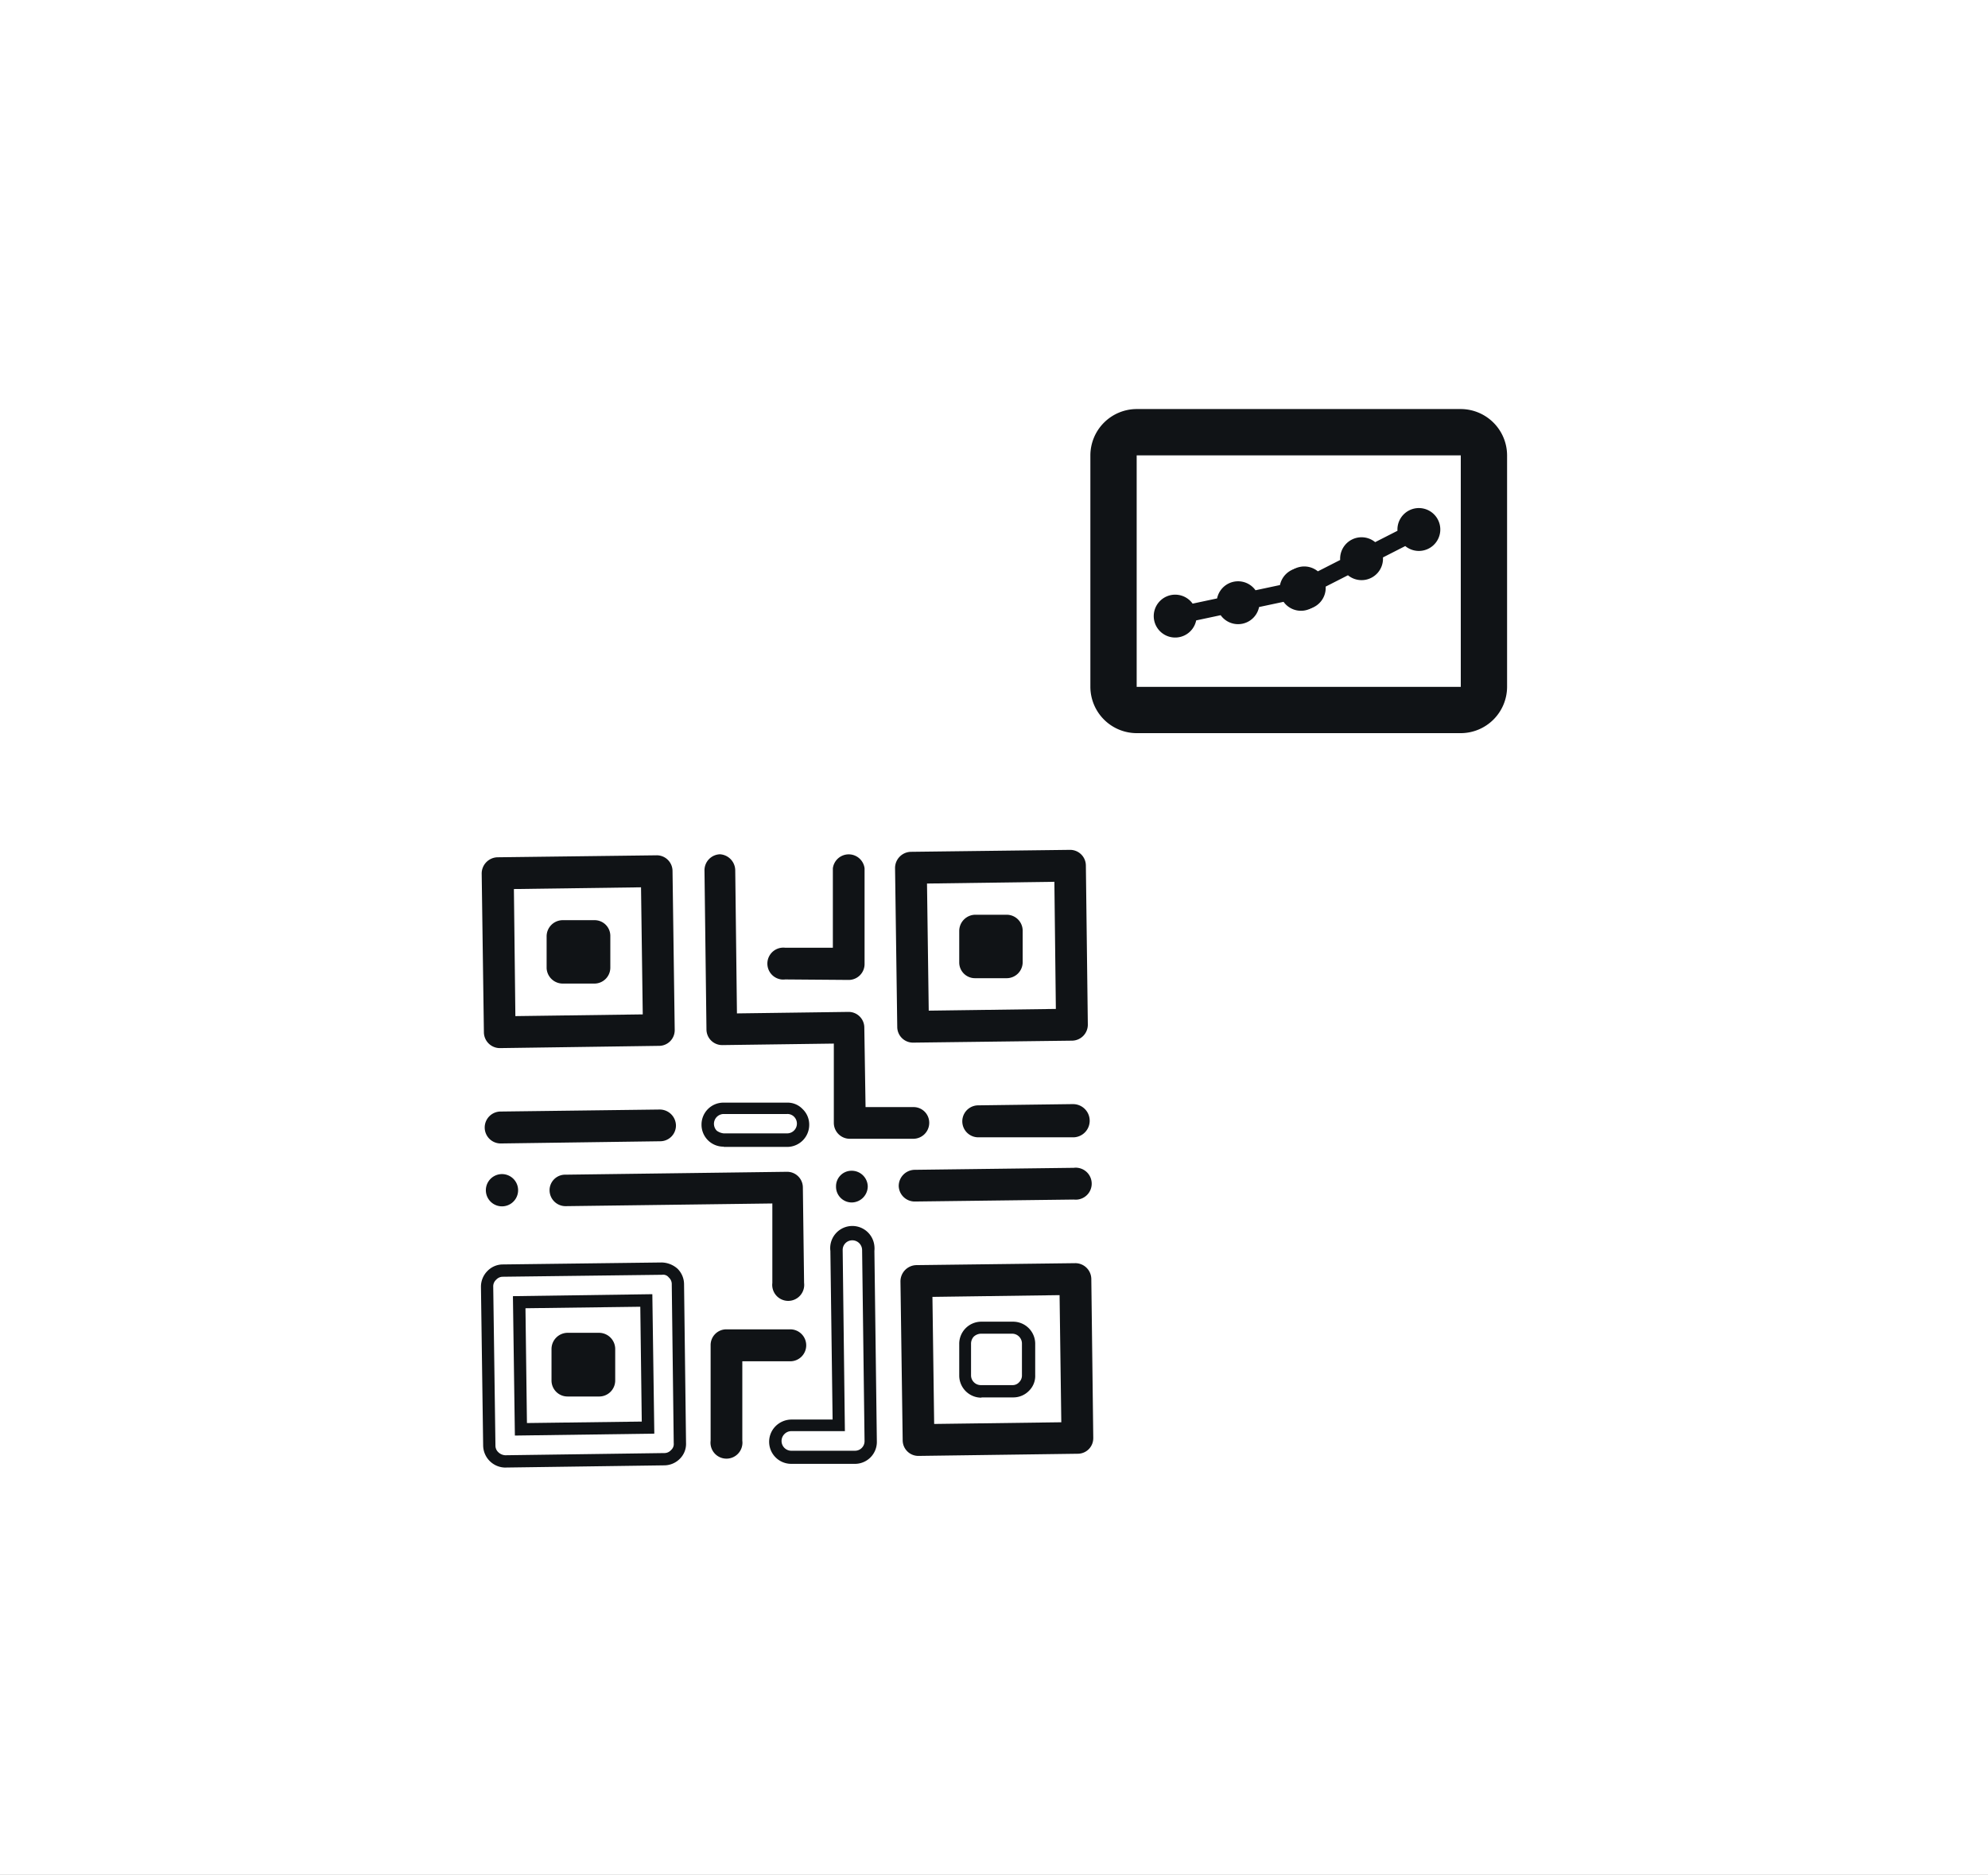 <svg xmlns="http://www.w3.org/2000/svg" xmlns:xlink="http://www.w3.org/1999/xlink" width="826" height="779" viewBox="0 0 826 779">
  <rect x="0" y="0" width="826" height="779" fill="#808080" stroke="none"/>
  <defs>
    <clipPath id="clip-Web_1920_31">
      <rect width="826" height="779"/>
    </clipPath>
  </defs>
  <g id="Web_1920_31" data-name="Web 1920 – 31" clip-path="url(#clip-Web_1920_31)">
    <rect width="826" height="779" fill="#fff"/>
    <g id="Grupo_75797" data-name="Grupo 75797" transform="translate(6266.938 22507.223)">
      <g id="Grupo_75441" data-name="Grupo 75441" transform="translate(-6067.107 -22154.098)">
        <path id="Trazado_58692" data-name="Trazado 58692" d="M782.893,1641.359a6.733,6.733,0,0,0,6.539-6.729,6.66,6.66,0,0,0-6.749-6.449,6.445,6.445,0,0,0-6.433,6.449v.2a6.532,6.532,0,0,0,6.533,6.53Z" transform="translate(-628.719 -1494.846)" fill="#101316"/>
        <path id="Trazado_58694" data-name="Trazado 58694" d="M768.756,1641.579a6.7,6.7,0,1,0-.1,0Z" transform="translate(-759.967 -1493.453)" fill="#101316"/>
        <path id="Trazado_58697" data-name="Trazado 58697" d="M771.818,1717.123a9.3,9.3,0,0,1-9.091-9.1l-.916-66a9.239,9.239,0,0,1,2.66-6.543,8.927,8.927,0,0,1,6.437-2.757l66-.818a10.229,10.229,0,0,1,6.535,2.55,9.1,9.1,0,0,1,2.755,6.447l.824,66a8.73,8.73,0,0,1-2.55,6.548,9.171,9.171,0,0,1-6.442,2.749l-66,.914Zm-3.984-9.1a3.7,3.7,0,0,0,1.233,2.759,4.5,4.5,0,0,0,2.853,1.223l66.007-.909a3.663,3.663,0,0,0,2.85-1.233,3.3,3.3,0,0,0,1.133-2.853l-.821-66a3.64,3.64,0,0,0-1.22-2.862,2.975,2.975,0,0,0-2.866-1.128l-66.1.816a3.729,3.729,0,0,0-2.765,1.229,3.688,3.688,0,0,0-1.226,2.853Zm8.075-4.2-.814-57.922,57.925-.818.822,57.944Zm4.4-52.9.611,47.7,47.708-.612-.611-47.711Z" transform="translate(-761.81 -1460.457)" fill="#101316"/>
        <path id="Trazado_58698" data-name="Trazado 58698" d="M834.484,1615.35l-66.1.821a6.754,6.754,0,0,0-6.542,6.752l.919,66a6.643,6.643,0,0,0,6.641,6.535l66.107-.934a6.515,6.515,0,0,0,6.534-6.516v-.115l-.908-66a6.553,6.553,0,0,0-6.546-6.548Zm-5.72,66.1-52.923.715-.613-52.8,52.819-.717Z" transform="translate(-761.536 -1613.085)" fill="#101316"/>
        <path id="Trazado_58700" data-name="Trazado 58700" d="M857.931,1621.672a6.548,6.548,0,0,0-6.538-6.543h-.108l-66.106.816a6.73,6.73,0,0,0-6.529,6.739l.914,66.005a6.535,6.535,0,0,0,6.538,6.538h.1l66.1-.818a6.638,6.638,0,0,0,6.443-6.737Zm-12.47,59.553-52.819.715-.716-52.814,52.922-.727Z" transform="translate(-606.592 -1615.129)" fill="#101316"/>
        <path id="Trazado_58702" data-name="Trazado 58702" d="M858.975,1704.474l-.815-66.094a6.648,6.648,0,0,0-6.75-6.439l-66,.813a6.755,6.755,0,0,0-6.545,6.754l.924,65.99a6.512,6.512,0,0,0,6.543,6.528h.093l66.109-.9a6.438,6.438,0,0,0,6.436-6.447Zm-13.28-6.427-52.826.7-.716-52.8,52.826-.725Z" transform="translate(-604.562 -1460.204)" fill="#101316"/>
        <path id="Trazado_58704" data-name="Trazado 58704" d="M784.4,1634.771H771.225a6.741,6.741,0,0,0-6.544,6.749v13.169a6.644,6.644,0,0,0,6.634,6.545h13.293a6.649,6.649,0,0,0,6.538-6.648v-13.28A6.744,6.744,0,0,0,784.4,1634.771Z" transform="translate(-735.363 -1434.099)" fill="#101316"/>
        <path id="Trazado_58706" data-name="Trazado 58706" d="M771.226,1644.335h13.185a6.625,6.625,0,0,0,6.537-6.631v-13.272a6.524,6.524,0,0,0-6.647-6.44h-13.28a6.715,6.715,0,0,0-6.54,6.742v13.187A6.716,6.716,0,0,0,771.226,1644.335Z" transform="translate(-737.194 -1588.774)" fill="#101316"/>
        <path id="Trazado_58708" data-name="Trazado 58708" d="M787.8,1644.132h13.283a6.656,6.656,0,0,0,6.538-6.644v-13.184a6.643,6.643,0,0,0-6.744-6.535H787.8a6.751,6.751,0,0,0-6.538,6.742v13.181A6.536,6.536,0,0,0,787.8,1644.132Z" transform="translate(-582.538 -1590.807)" fill="#101316"/>
        <path id="Trazado_58711" data-name="Trazado 58711" d="M790.354,1665.891a9.2,9.2,0,0,1-9.093-9.1V1643.61a9.187,9.187,0,0,1,9.093-9.29H803.64a9.188,9.188,0,0,1,9.186,8.988v13.162a8.63,8.63,0,0,1-2.559,6.548,9.073,9.073,0,0,1-6.43,2.762H790.656Zm13.072-26.576H790.148a4.59,4.59,0,0,0-2.857,1.224,4.36,4.36,0,0,0-1.124,2.865v13.282a4.076,4.076,0,0,0,3.981,3.99h13.18a3.624,3.624,0,0,0,2.855-1.233,3.926,3.926,0,0,0,1.134-2.857V1643.4A4.09,4.09,0,0,0,803.426,1639.315Z" transform="translate(-582.538 -1438.27)" fill="#101316"/>
        <path id="Trazado_58712" data-name="Trazado 58712" d="M764.6,1635.967a6.63,6.63,0,0,0,6.643,6.533l85.916-1.115V1674.4a6.645,6.645,0,1,0,13.19,0l-.51-39.642a6.536,6.536,0,0,0-6.538-6.535h-.114l-91.944,1.2a6.471,6.471,0,0,0-6.643,6.243Z" transform="translate(-736.087 -1494.455)" fill="#101316"/>
        <path id="Trazado_58714" data-name="Trazado 58714" d="M834.815,1638.875a6.541,6.541,0,0,0,6.538-6.528v-.111a6.744,6.744,0,0,0-6.744-6.545l-66,.833a6.634,6.634,0,1,0,0,13.267h0Z" transform="translate(-760.332 -1517.795)" fill="#101316"/>
        <path id="Trazado_58717" data-name="Trazado 58717" d="M779.97,1643.707a9.094,9.094,0,0,1-9.189-8.985v-.1a9.1,9.1,0,0,1,8.991-9.206h26.465a8.6,8.6,0,0,1,6.526,2.661,8.9,8.9,0,0,1,2.762,6.437,9.182,9.182,0,0,1-9.093,9.3H780.075Zm26.355-13.567H779.874a4.084,4.084,0,0,0-2.768,6.931,5.893,5.893,0,0,0,2.864,1.118h26.461a4.059,4.059,0,0,0,2.768-6.953,3.856,3.856,0,0,0-2.873-1.1Z" transform="translate(-679.133 -1520.385)" fill="#101316"/>
        <path id="Trazado_58718" data-name="Trazado 58718" d="M777.333,1615.31a6.646,6.646,0,0,0-6.432,6.737l.822,65.995a6.527,6.527,0,0,0,6.538,6.548h.1l46.282-.624v33.023a6.627,6.627,0,0,0,6.745,6.531h26.355a6.634,6.634,0,0,0,6.538-6.734h0a6.5,6.5,0,0,0-6.634-6.432H837.826l-.518-33.023a6.525,6.525,0,0,0-6.538-6.528h-.1l-46.281.622-.71-59.472A6.752,6.752,0,0,0,777.333,1615.31Z" transform="translate(-678.024 -1613.47)" fill="#101316"/>
        <path id="Trazado_58720" data-name="Trazado 58720" d="M827.559,1625.471l-39.637.518a6.643,6.643,0,0,0,.2,13.284h39.645a6.9,6.9,0,0,0,.113-13.781Z" transform="translate(-581.438 -1519.83)" fill="#101316"/>
        <path id="Trazado_58722" data-name="Trazado 58722" d="M851.343,1628.119l-66,.828a6.728,6.728,0,0,0-6.545,6.737,6.647,6.647,0,0,0,6.742,6.435l66.007-.816a6.643,6.643,0,0,0,1.642-13.184,5.264,5.264,0,0,0-1.642,0Z" transform="translate(-605.215 -1496.001)" fill="#101316"/>
        <path id="Trazado_58724" data-name="Trazado 58724" d="M804.088,1634.631h-26.35a6.528,6.528,0,0,0-6.538,6.528v39.748a6.635,6.635,0,1,0,13.169,1.641,6.327,6.327,0,0,0,0-1.641v-33H804.2a6.639,6.639,0,1,0,0-13.277Z" transform="translate(-675.774 -1435.402)" fill="#101316"/>
        <path id="Trazado_58727" data-name="Trazado 58727" d="M782.735,1729.1a9.17,9.17,0,0,1-6.539-15.634,9.432,9.432,0,0,1,6.433-2.769H799.9l-.924-70.073a9.2,9.2,0,1,1,18.292-1.956,9.814,9.814,0,0,1,0,1.956l1.016,79.167a9.1,9.1,0,0,1-8.884,9.309H782.735Zm25.333-92.876h0a3.981,3.981,0,0,0-3.983,3.975v.1l.92,75.213H782.735a4.006,4.006,0,0,0-2.861,1.226,4.056,4.056,0,0,0,2.962,6.919h26.35a3.967,3.967,0,0,0,3.989-3.97v-.1l-1.015-79.29a4.084,4.084,0,0,0-4.092-4.078h0Z" transform="translate(-653.79 -1473.982)" fill="#101316"/>
        <path id="Trazado_58728" data-name="Trazado 58728" d="M807.371,1667.5a6.61,6.61,0,0,0,6.538-6.739h0v-39.642a6.641,6.641,0,0,0-13.175,0v33H780.907a6.638,6.638,0,0,0-1.636,13.174,6.287,6.287,0,0,0,1.636,0Z" transform="translate(-654.517 -1613.452)" fill="#101316"/>
      </g>
      <path id="Icon_material-crop-landscape" data-name="Icon material-crop-landscape" d="M158.4,7.5H23.738A19.294,19.294,0,0,0,4.5,26.738v96.19a19.294,19.294,0,0,0,19.238,19.238H158.4a19.294,19.294,0,0,0,19.238-19.238V26.738A19.294,19.294,0,0,0,158.4,7.5Zm0,115.428H23.738V26.738H158.4Z" transform="translate(-5818.395 -22344.758)" fill="#101316"/>
      <path id="Icon_material-linear-scale" data-name="Icon material-linear-scale" d="M62.353,0a8.914,8.914,0,0,0-8.159,5.345h-10.4a8.9,8.9,0,0,0-16.319,0h-10.4a8.908,8.908,0,1,0,0,7.126h10.4a8.9,8.9,0,0,0,16.319,0h10.4A8.906,8.906,0,1,0,62.353,0Z" transform="matrix(0.978, -0.208, 0.208, 0.978, -5789.226, -22258.084)" fill="#101316"/>
      <path id="Icon_material-linear-scale-2" data-name="Icon material-linear-scale" d="M62.353,0a8.914,8.914,0,0,0-8.159,5.345h-10.4a8.9,8.9,0,0,0-16.319,0h-10.4a8.908,8.908,0,1,0,0,7.126h10.4a8.9,8.9,0,0,0,16.319,0h10.4A8.906,8.906,0,1,0,62.353,0Z" transform="matrix(0.891, -0.454, 0.454, 0.891, -5737.012, -22266.836)" fill="#101316"/>
    </g>
  </g>
</svg>
